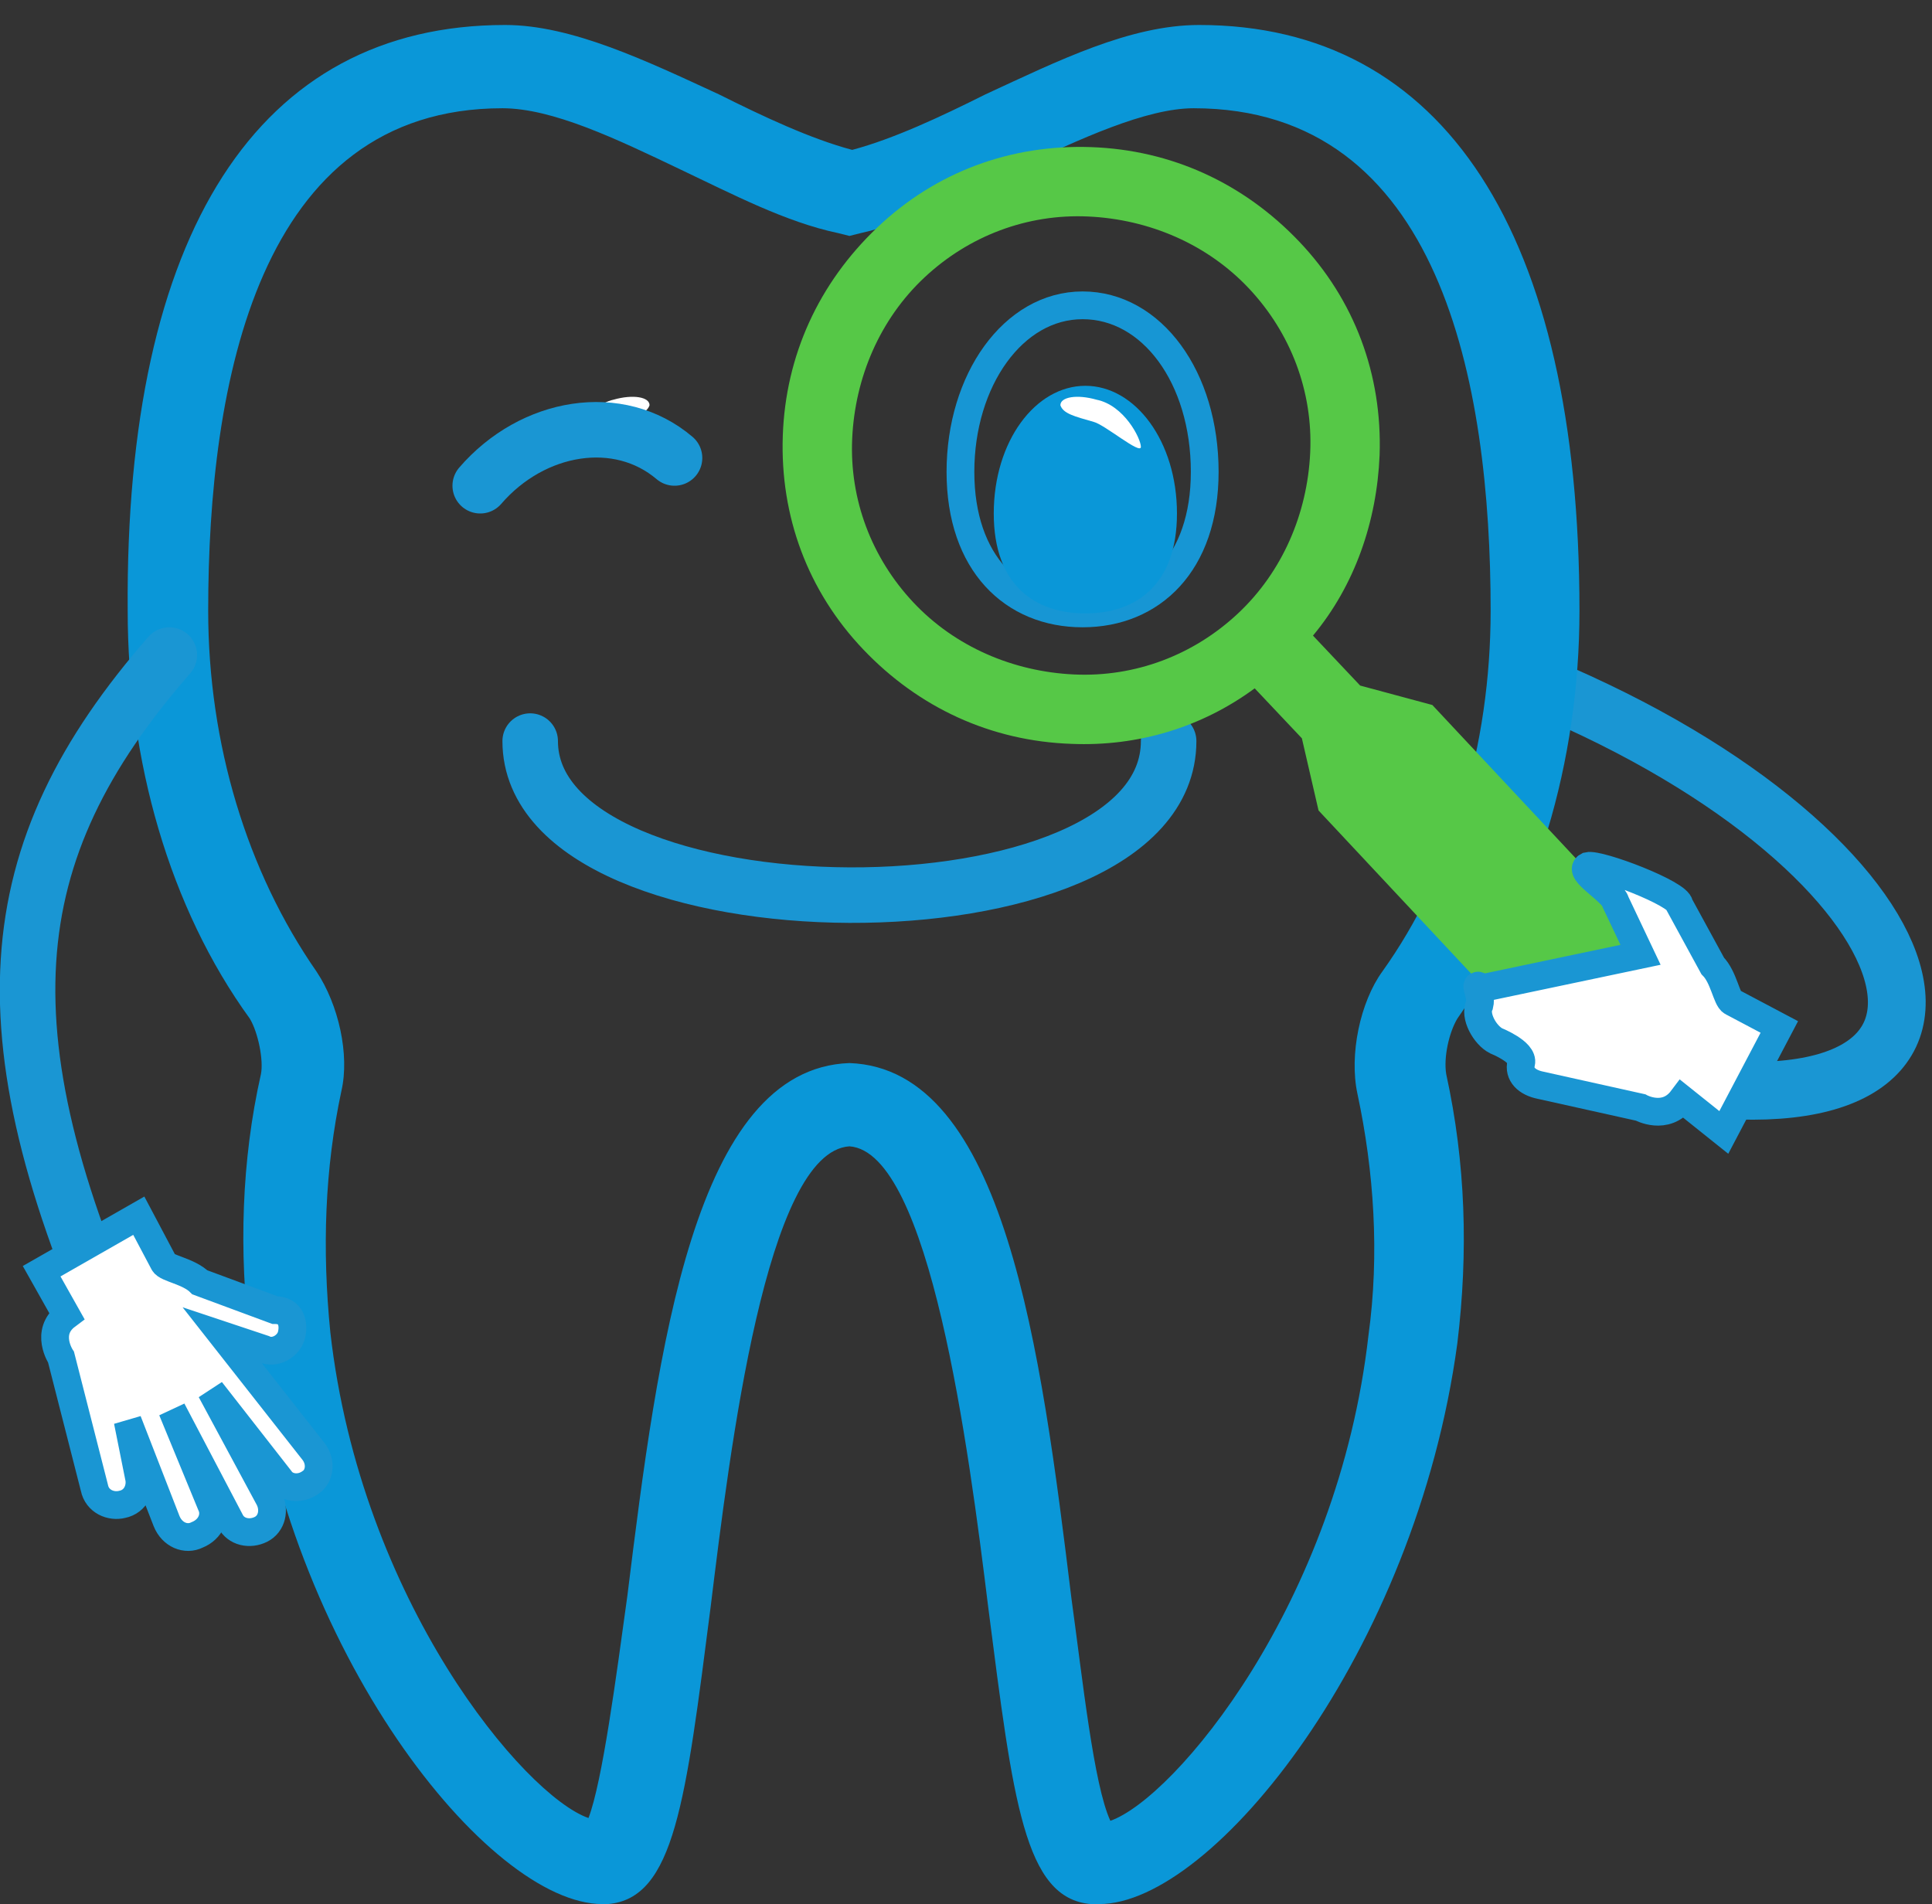 <?xml version="1.0" encoding="utf-8"?>
<!-- Generator: Adobe Illustrator 19.2.1, SVG Export Plug-In . SVG Version: 6.00 Build 0)  -->
<svg version="1.1" id="Layer_1" xmlns="http://www.w3.org/2000/svg" xmlns:xlink="http://www.w3.org/1999/xlink" x="0px" y="0px"
	 viewBox="0 0 69.6 68.6" style="enable-background:new 0 0 69.6 68.6;" xml:space="preserve">
<rect x="0" y="0" width="69.6" height="68.6" fill="#333333" stroke="none"/>
<style type="text/css">
	.st0{fill:none;stroke:#1A96D3;stroke-width:2.081;stroke-miterlimit:10;}
	.st1{fill:#0A97D8;}
	.st2{fill:none;stroke:#1A96D3;stroke-width:2;stroke-linecap:round;stroke-miterlimit:10;}
	.st3{fill:#56C847;}
	.st4{fill:none;stroke:#1796D4;stroke-miterlimit:10;}
	.st5{fill:#FFFFFF;}
	.st6{fill:#FFFFFF;stroke:#1A96D3;stroke-miterlimit:10;}
</style>
<g>
	<path class="st0" d="M59.8,39c13.4,2.2,10.3-8.2-4.3-14.3"/>
	<g>
		<path class="st1" d="M39.6,68.6L39.6,68.6c-0.1,0-0.2,0-0.3,0c-2.4-0.2-2.8-3.7-3.7-10.7c-0.7-5.7-2.1-16.4-5-16.6
			c-3,0.2-4.3,10.9-5,16.6c-0.9,7-1.3,10.5-3.7,10.7c-0.1,0-0.1,0-0.2,0c-4.1,0-11.4-9.1-12.7-20.3c-0.4-3.2-0.3-6.5,0.4-9.6
			c0.1-0.5-0.1-1.5-0.4-2c-2.9-4-4.4-9.3-4.4-14.7C4.5,8.4,9.3,0.9,18.2,0.9c2.4,0,5.1,1.3,7.7,2.5c1.6,0.8,3.3,1.6,4.8,2
			c1.5-0.4,3.2-1.2,4.8-2c2.6-1.2,5.2-2.5,7.7-2.5c8.8,0,13.7,7.5,13.7,21.1c0,5.5-1.6,10.7-4.4,14.7c-0.3,0.5-0.5,1.4-0.4,2
			c0.7,3.2,0.8,6.4,0.4,9.7C51,59.5,43.7,68.6,39.6,68.6z M30.6,38.3L30.6,38.3c5.6,0.2,6.9,10.3,8,19.3c0.4,2.9,0.8,6.7,1.4,8
			c2.3-0.8,8.2-7.8,9.3-17.5c0.4-2.9,0.2-5.9-0.4-8.7C48.6,38,49,36.1,49.8,35c2.5-3.5,3.9-8.1,3.9-13c0-8.2-1.8-18.1-10.7-18.1
			c-1.7,0-4.1,1.1-6.4,2.2C34.8,7,32.8,8,31,8.4l-0.4,0.1l-0.4-0.1C28.3,8,26.4,7,24.5,6.1c-2.3-1.1-4.6-2.2-6.4-2.2
			C9.3,3.9,7.5,13.8,7.5,22c0,4.8,1.4,9.4,3.9,13c0.8,1.2,1.2,3,0.9,4.3c-0.6,2.8-0.7,5.7-0.4,8.7c1.1,9.7,7,16.7,9.3,17.5
			c0.5-1.3,1-5.1,1.4-8C23.7,48.6,25,38.5,30.6,38.3L30.6,38.3z"/>
	</g>
	<path class="st2" d="M19.1,26.7c0,7.3,23,7.5,23,0"/>
	<path class="st3" d="M60.3,34.7l-8.7-9.3c0,0,0,0,0,0L49,24.7l-1.7-1.8c1.5-1.8,2.3-4.1,2.4-6.5c0.1-2.9-0.9-5.6-2.9-7.7
		c-2-2.1-4.6-3.3-7.5-3.4c-2.9-0.1-5.6,0.9-7.7,2.9s-3.3,4.6-3.4,7.5c-0.1,2.9,0.9,5.6,2.9,7.7c2,2.1,4.6,3.3,7.5,3.4
		c2.4,0.1,4.7-0.6,6.6-2l1.7,1.8l0.6,2.6c0,0,0,0,0,0l8.7,9.3c0,0,0.1,0,0.1,0c2.6,1.2,5.1-0.9,3.9-3.7
		C60.4,34.9,60.4,34.8,60.3,34.7z M39.2,7.8c2.2,0.1,4.3,1,5.8,2.6c1.5,1.6,2.3,3.7,2.2,5.9c-0.1,2.2-1,4.3-2.6,5.8
		c-1.6,1.5-3.7,2.3-5.9,2.2c-2.2-0.1-4.3-1-5.8-2.6c-1.5-1.6-2.3-3.7-2.2-5.9c0.1-2.2,1-4.3,2.6-5.8C34.9,8.5,37,7.7,39.2,7.8z"/>
	<g>
		<g>
			<path class="st4" d="M43.4,17c0,3.3-1.9,5.1-4.4,5.1s-4.4-1.8-4.4-5.1s1.9-6,4.4-6S43.4,13.6,43.4,17z"/>
			<path class="st1" d="M42.4,18.5c0,2.6-1.5,3.6-3.3,3.6s-3.3-1-3.3-3.6s1.5-4.6,3.3-4.6S42.4,15.9,42.4,18.5z"/>
		</g>
		<path class="st5" d="M41.1,16.1c0,0.3-1.3-0.8-1.7-0.9c-0.7-0.2-1.1-0.3-1.2-0.6c0-0.3,0.6-0.4,1.3-0.2
			C40.5,14.6,41.1,15.8,41.1,16.1z"/>
	</g>
	<path class="st5" d="M20.5,16.1c0,0.3,1.3-0.8,1.7-0.9c0.7-0.2,1.1-0.3,1.2-0.6c0-0.3-0.6-0.4-1.3-0.2
		C21.2,14.6,20.5,15.8,20.5,16.1z"/>
	<g>
		<path class="st2" d="M4.8,49.4c-5.6-12.1-4.9-18.7,1.3-25.8"/>
		<path class="st6" d="M10.5,48.1c-0.1,0.4-0.6,0.7-1,0.5L8,48.1l3.3,4.2c0.3,0.4,0.2,0.9-0.1,1.1c-0.4,0.3-0.9,0.2-1.1-0.1
			l-2.5-3.2l2.1,3.9c0.2,0.4,0.1,0.9-0.3,1.1c-0.4,0.2-0.9,0.1-1.1-0.3l-2.1-4l1.4,3.4c0.2,0.4,0,0.9-0.5,1.1
			c-0.4,0.2-0.9,0-1.1-0.5l-1.4-3.6L5,53.2c0.1,0.4-0.1,0.9-0.6,1c-0.4,0.1-0.9-0.1-1-0.6l-1.2-4.7c0,0-0.6-0.9,0.2-1.5l-0.9-1.6
			l3.5-2l0.9,1.7c0.1,0.2,0.9,0.3,1.3,0.7l2.7,1C10.5,47.2,10.6,47.7,10.5,48.1z"/>
	</g>
	<path class="st6" d="M57.2,31.2c-0.4,0.2,0.9,0.9,1,1.3l0.9,1.9l-5.7,1.2c-0.4-0.3,0,0.2-0.1,0.6c-0.2,0.4,0.2,1.1,0.6,1.3
		c0,0,1,0.4,0.9,0.8c-0.1,0.4,0.2,0.7,0.7,0.8l3.6,0.8c0,0,0.9,0.5,1.5-0.3l1.5,1.2l2-3.8l-1.7-0.9c-0.2-0.1-0.3-0.9-0.7-1.3
		l-1.2-2.2C60.5,32.2,57.6,31.1,57.2,31.2z"/>
	<path class="st2" d="M24.3,16.5c-2-1.7-5.1-1.2-7,1"/>
</g>
</svg>
